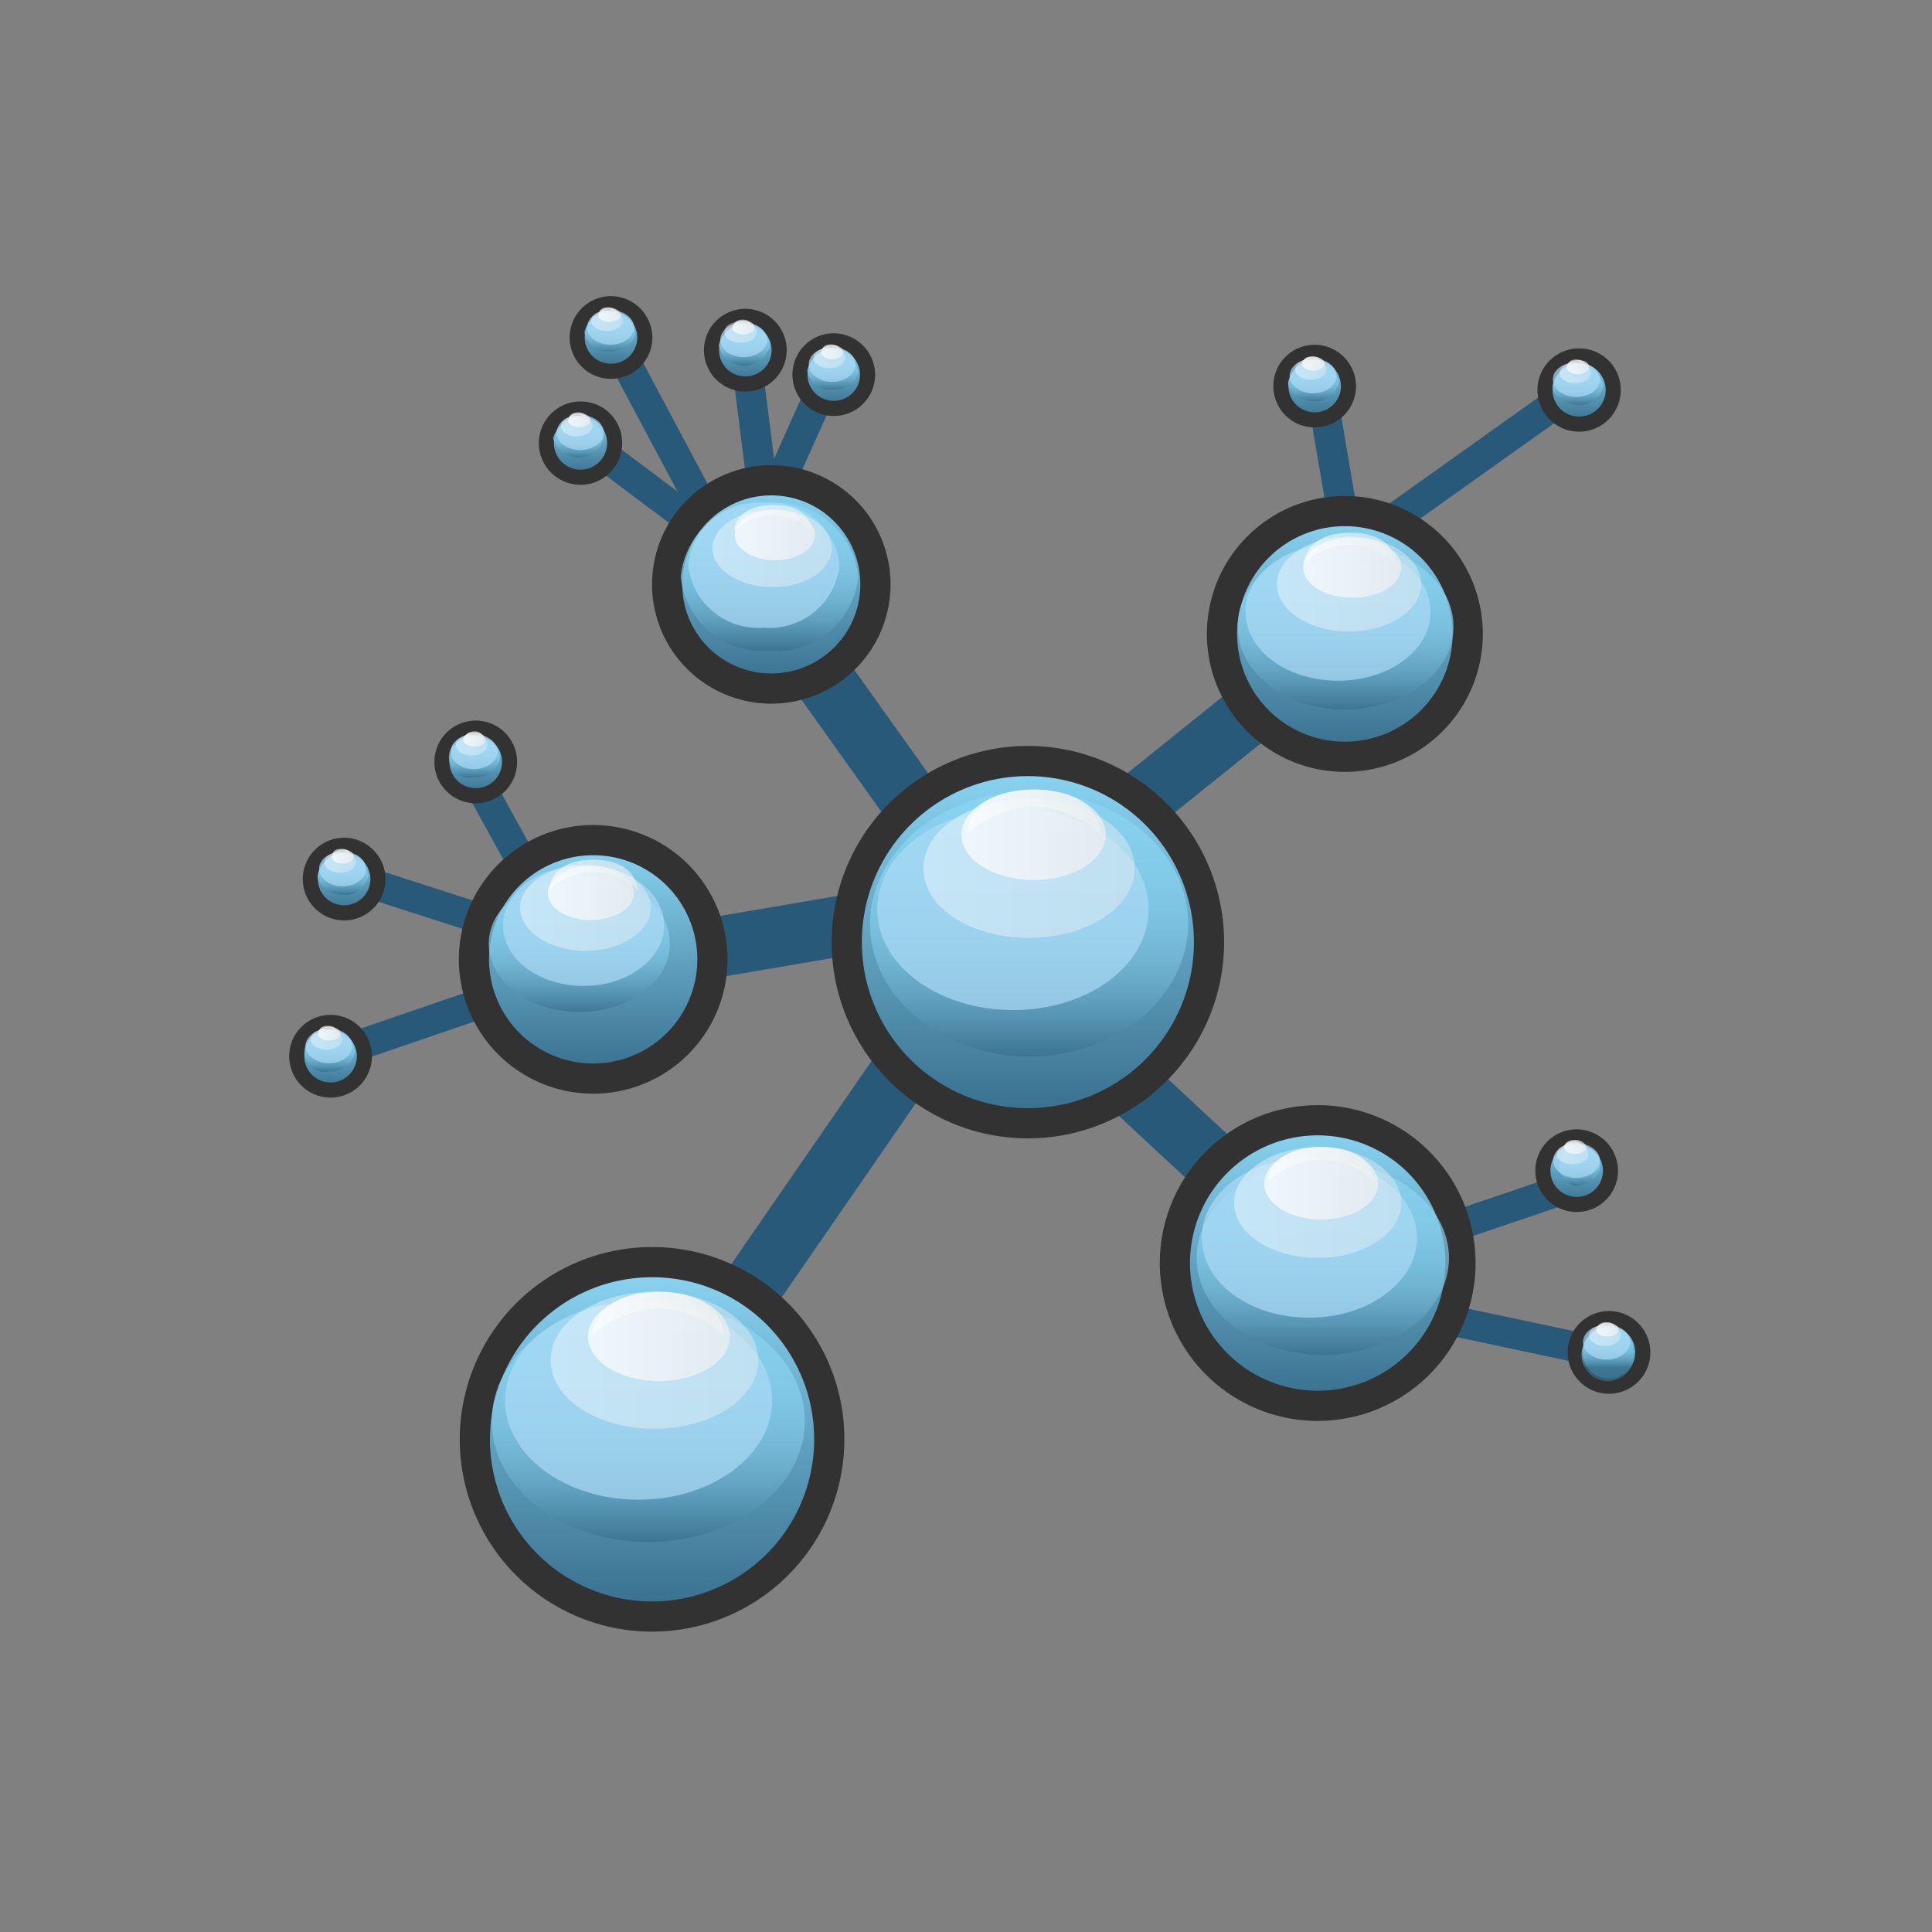 <svg id="_29248_ENOBIEX_AP_AppIcon_R21x" data-name="29248_ENOBIEX_AP_AppIcon_R21x" xmlns="http://www.w3.org/2000/svg" xmlns:xlink="http://www.w3.org/1999/xlink" viewBox="0 0 64 64"><rect x="0" y="0" width="64" height="64" fill="#808080" stroke="none"/><defs><style>.cls-1,.cls-2{fill:none;stroke:#285978;}.cls-1,.cls-14,.cls-19,.cls-2,.cls-24,.cls-29,.cls-3,.cls-34,.cls-39,.cls-44,.cls-49,.cls-54,.cls-59,.cls-64,.cls-69,.cls-74,.cls-79,.cls-84,.cls-9{stroke-miterlimit:10;}.cls-2{stroke-width:2px;}.cls-14,.cls-19,.cls-24,.cls-29,.cls-3,.cls-34,.cls-39,.cls-44,.cls-49,.cls-54,.cls-59,.cls-64,.cls-69,.cls-74,.cls-79,.cls-84,.cls-9{stroke:#323232;}.cls-3{fill:url(#linear-gradient);}.cls-10,.cls-13,.cls-15,.cls-18,.cls-20,.cls-23,.cls-25,.cls-28,.cls-30,.cls-33,.cls-35,.cls-38,.cls-4,.cls-40,.cls-43,.cls-45,.cls-48,.cls-5,.cls-50,.cls-53,.cls-55,.cls-58,.cls-60,.cls-63,.cls-65,.cls-68,.cls-70,.cls-73,.cls-75,.cls-78,.cls-8,.cls-80,.cls-83,.cls-85,.cls-88{opacity:0.7;}.cls-4{fill:url(#linear-gradient-2);}.cls-5{fill:#abdbf5;}.cls-11,.cls-16,.cls-21,.cls-26,.cls-31,.cls-36,.cls-41,.cls-46,.cls-51,.cls-56,.cls-6,.cls-61,.cls-66,.cls-71,.cls-76,.cls-81,.cls-86{opacity:0.4;}.cls-6{fill:url(#top_white);}.cls-12,.cls-17,.cls-22,.cls-27,.cls-32,.cls-37,.cls-42,.cls-47,.cls-52,.cls-57,.cls-62,.cls-67,.cls-7,.cls-72,.cls-77,.cls-82,.cls-87{opacity:0.6;}.cls-7{fill:url(#top_white-2);}.cls-8{fill:url(#top_white-3);}.cls-9{fill:url(#linear-gradient-3);}.cls-10{fill:url(#linear-gradient-4);}.cls-11{fill:url(#top_white-4);}.cls-12{fill:url(#top_white-5);}.cls-13{fill:url(#top_white-6);}.cls-14{fill:url(#linear-gradient-5);}.cls-15{fill:url(#linear-gradient-6);}.cls-16{fill:url(#top_white-7);}.cls-17{fill:url(#top_white-8);}.cls-18{fill:url(#top_white-9);}.cls-19{fill:url(#linear-gradient-7);}.cls-20{fill:url(#linear-gradient-8);}.cls-21{fill:url(#top_white-10);}.cls-22{fill:url(#top_white-11);}.cls-23{fill:url(#top_white-12);}.cls-24{fill:url(#linear-gradient-9);}.cls-25{fill:url(#linear-gradient-10);}.cls-26{fill:url(#top_white-13);}.cls-27{fill:url(#top_white-14);}.cls-28{fill:url(#top_white-15);}.cls-29{fill:url(#linear-gradient-11);}.cls-30{fill:url(#linear-gradient-12);}.cls-31{fill:url(#top_white-16);}.cls-32{fill:url(#top_white-17);}.cls-33{fill:url(#top_white-18);}.cls-34,.cls-39,.cls-44,.cls-49,.cls-54,.cls-59,.cls-64,.cls-69,.cls-74,.cls-79,.cls-84{stroke-width:0.5px;}.cls-34{fill:url(#linear-gradient-13);}.cls-35{fill:url(#linear-gradient-14);}.cls-36{fill:url(#top_white-19);}.cls-37{fill:url(#top_white-20);}.cls-38{fill:url(#top_white-21);}.cls-39{fill:url(#linear-gradient-15);}.cls-40{fill:url(#linear-gradient-16);}.cls-41{fill:url(#top_white-22);}.cls-42{fill:url(#top_white-23);}.cls-43{fill:url(#top_white-24);}.cls-44{fill:url(#linear-gradient-17);}.cls-45{fill:url(#linear-gradient-18);}.cls-46{fill:url(#top_white-25);}.cls-47{fill:url(#top_white-26);}.cls-48{fill:url(#top_white-27);}.cls-49{fill:url(#linear-gradient-19);}.cls-50{fill:url(#linear-gradient-20);}.cls-51{fill:url(#top_white-28);}.cls-52{fill:url(#top_white-29);}.cls-53{fill:url(#top_white-30);}.cls-54{fill:url(#linear-gradient-21);}.cls-55{fill:url(#linear-gradient-22);}.cls-56{fill:url(#top_white-31);}.cls-57{fill:url(#top_white-32);}.cls-58{fill:url(#top_white-33);}.cls-59{fill:url(#linear-gradient-23);}.cls-60{fill:url(#linear-gradient-24);}.cls-61{fill:url(#top_white-34);}.cls-62{fill:url(#top_white-35);}.cls-63{fill:url(#top_white-36);}.cls-64{fill:url(#linear-gradient-25);}.cls-65{fill:url(#linear-gradient-26);}.cls-66{fill:url(#top_white-37);}.cls-67{fill:url(#top_white-38);}.cls-68{fill:url(#top_white-39);}.cls-69{fill:url(#linear-gradient-27);}.cls-70{fill:url(#linear-gradient-28);}.cls-71{fill:url(#top_white-40);}.cls-72{fill:url(#top_white-41);}.cls-73{fill:url(#top_white-42);}.cls-74{fill:url(#linear-gradient-29);}.cls-75{fill:url(#linear-gradient-30);}.cls-76{fill:url(#top_white-43);}.cls-77{fill:url(#top_white-44);}.cls-78{fill:url(#top_white-45);}.cls-79{fill:url(#linear-gradient-31);}.cls-80{fill:url(#linear-gradient-32);}.cls-81{fill:url(#top_white-46);}.cls-82{fill:url(#top_white-47);}.cls-83{fill:url(#top_white-48);}.cls-84{fill:url(#linear-gradient-33);}.cls-85{fill:url(#linear-gradient-34);}.cls-86{fill:url(#top_white-49);}.cls-87{fill:url(#top_white-50);}.cls-88{fill:url(#top_white-51);}</style><linearGradient id="linear-gradient" x1="21.6" y1="53.54" x2="21.6" y2="41.81" gradientUnits="userSpaceOnUse"><stop offset="0" stop-color="#376e8c"/><stop offset="1" stop-color="#8bd6f4"/></linearGradient><linearGradient id="linear-gradient-2" x1="21.48" y1="43.11" x2="21.48" y2="51.05" gradientUnits="userSpaceOnUse"><stop offset="0" stop-color="#8bd6f4"/><stop offset="0.33" stop-color="#89d4f2"/><stop offset="0.51" stop-color="#83ccea"/><stop offset="0.65" stop-color="#78bedc"/><stop offset="0.77" stop-color="#68aac8"/><stop offset="0.88" stop-color="#5391af"/><stop offset="0.99" stop-color="#3b7391"/><stop offset="1" stop-color="#376e8c"/></linearGradient><linearGradient id="top_white" x1="18.24" y1="45.06" x2="25.12" y2="45.06" gradientUnits="userSpaceOnUse"><stop offset="0" stop-color="#fff"/><stop offset="1" stop-color="#f0f0f0"/></linearGradient><linearGradient id="top_white-2" x1="19.64" y1="43.51" x2="24.02" y2="43.51" xlink:href="#top_white"/><linearGradient id="top_white-3" x1="19.48" y1="44.28" x2="24.18" y2="44.28" xlink:href="#top_white"/><linearGradient id="linear-gradient-3" x1="19.66" y1="35.71" x2="19.66" y2="27.83" xlink:href="#linear-gradient"/><linearGradient id="linear-gradient-4" x1="19.24" y1="28.99" x2="19.24" y2="33.52" xlink:href="#linear-gradient-2"/><linearGradient id="top_white-4" x1="17.23" y1="30.07" x2="21.56" y2="30.07" xlink:href="#top_white"/><linearGradient id="top_white-5" x1="18.19" y1="28.99" x2="21.13" y2="28.99" xlink:href="#top_white"/><linearGradient id="top_white-6" x1="18.18" y1="29.59" x2="21.03" y2="29.59" xlink:href="#top_white"/><linearGradient id="linear-gradient-5" x1="25.5" y1="22.8" x2="25.5" y2="15.91" xlink:href="#linear-gradient"/><linearGradient id="linear-gradient-6" x1="25.49" y1="16.65" x2="25.49" y2="21.56" xlink:href="#linear-gradient-2"/><linearGradient id="top_white-7" x1="23.65" y1="18.17" x2="27.55" y2="18.17" xlink:href="#top_white"/><linearGradient id="top_white-8" x1="24.32" y1="17.16" x2="26.89" y2="17.16" xlink:href="#top_white"/><linearGradient id="top_white-9" x1="24.36" y1="17.72" x2="27.02" y2="17.72" xlink:href="#top_white"/><linearGradient id="linear-gradient-7" x1="44.55" y1="25.04" x2="44.55" y2="16.9" xlink:href="#linear-gradient"/><linearGradient id="linear-gradient-8" x1="44.55" y1="17.99" x2="44.55" y2="23.5" xlink:href="#linear-gradient-2"/><linearGradient id="top_white-10" x1="42.3" y1="19.35" x2="47.08" y2="19.35" xlink:href="#top_white"/><linearGradient id="top_white-11" x1="43.17" y1="18.15" x2="46.21" y2="18.15" xlink:href="#top_white"/><linearGradient id="top_white-12" x1="43.17" y1="18.8" x2="46.42" y2="18.8" xlink:href="#top_white"/><linearGradient id="linear-gradient-9" x1="34.09" y1="37.17" x2="34.09" y2="25.24" xlink:href="#linear-gradient"/><linearGradient id="linear-gradient-10" x1="34.09" y1="26.21" x2="34.09" y2="34.99" xlink:href="#linear-gradient-2"/><linearGradient id="top_white-13" x1="30.59" y1="28.77" x2="37.59" y2="28.77" xlink:href="#top_white"/><linearGradient id="top_white-14" x1="32.02" y1="26.89" x2="36.47" y2="26.89" xlink:href="#top_white"/><linearGradient id="top_white-15" x1="31.85" y1="27.65" x2="36.63" y2="27.65" xlink:href="#top_white"/><linearGradient id="linear-gradient-11" x1="43.65" y1="46.57" x2="43.65" y2="37.11" xlink:href="#linear-gradient"/><linearGradient id="linear-gradient-12" x1="43.77" y1="38.47" x2="43.77" y2="44.88" xlink:href="#linear-gradient-2"/><linearGradient id="top_white-16" x1="40.88" y1="39.85" x2="46.42" y2="39.85" xlink:href="#top_white"/><linearGradient id="top_white-17" x1="42.01" y1="38.57" x2="45.53" y2="38.57" xlink:href="#top_white"/><linearGradient id="top_white-18" x1="41.88" y1="39.21" x2="45.66" y2="39.21" xlink:href="#top_white"/><linearGradient id="linear-gradient-13" x1="11.4" y1="30.25" x2="11.4" y2="28" xlink:href="#linear-gradient"/><linearGradient id="linear-gradient-14" x1="11.37" y1="28.33" x2="11.37" y2="29.62" xlink:href="#linear-gradient-2"/><linearGradient id="top_white-19" x1="10.75" y1="28.57" x2="11.79" y2="28.57" xlink:href="#top_white"/><linearGradient id="top_white-20" x1="11.01" y1="28.22" x2="11.6" y2="28.22" xlink:href="#top_white"/><linearGradient id="top_white-21" x1="10.98" y1="28.38" x2="11.72" y2="28.38" xlink:href="#top_white"/><linearGradient id="linear-gradient-15" x1="10.95" y1="36.11" x2="10.95" y2="33.87" xlink:href="#linear-gradient"/><linearGradient id="linear-gradient-16" x1="10.92" y1="34.19" x2="10.92" y2="35.49" xlink:href="#linear-gradient-2"/><linearGradient id="top_white-22" x1="10.29" y1="34.43" x2="11.34" y2="34.43" xlink:href="#top_white"/><linearGradient id="top_white-23" x1="10.56" y1="34.08" x2="11.15" y2="34.08" xlink:href="#top_white"/><linearGradient id="top_white-24" x1="10.53" y1="34.24" x2="11.28" y2="34.24" xlink:href="#top_white"/><linearGradient id="linear-gradient-17" x1="15.76" y1="26.36" x2="15.76" y2="24.12" xlink:href="#linear-gradient"/><linearGradient id="linear-gradient-18" x1="15.72" y1="24.45" x2="15.72" y2="25.74" xlink:href="#linear-gradient-2"/><linearGradient id="top_white-25" x1="15.1" y1="24.68" x2="16.15" y2="24.68" xlink:href="#top_white"/><linearGradient id="top_white-26" x1="15.37" y1="24.33" x2="15.96" y2="24.33" xlink:href="#top_white"/><linearGradient id="top_white-27" x1="15.34" y1="24.49" x2="16.08" y2="24.49" xlink:href="#top_white"/><linearGradient id="linear-gradient-19" x1="19.24" y1="15.79" x2="19.24" y2="13.55" xlink:href="#linear-gradient"/><linearGradient id="linear-gradient-20" x1="19.2" y1="13.88" x2="19.2" y2="15.17" xlink:href="#linear-gradient-2"/><linearGradient id="top_white-28" x1="18.58" y1="14.11" x2="19.63" y2="14.11" xlink:href="#top_white"/><linearGradient id="top_white-29" x1="18.85" y1="13.76" x2="19.43" y2="13.76" xlink:href="#top_white"/><linearGradient id="top_white-30" x1="18.82" y1="13.92" x2="19.56" y2="13.92" xlink:href="#top_white"/><linearGradient id="linear-gradient-21" x1="20.24" y1="12.31" x2="20.24" y2="10.06" xlink:href="#linear-gradient"/><linearGradient id="linear-gradient-22" x1="20.2" y1="10.39" x2="20.2" y2="11.68" xlink:href="#linear-gradient-2"/><linearGradient id="top_white-31" x1="19.58" y1="10.63" x2="20.63" y2="10.63" xlink:href="#top_white"/><linearGradient id="top_white-32" x1="19.85" y1="10.28" x2="20.44" y2="10.28" xlink:href="#top_white"/><linearGradient id="top_white-33" x1="19.82" y1="10.44" x2="20.56" y2="10.44" xlink:href="#top_white"/><linearGradient id="linear-gradient-23" x1="24.69" y1="12.72" x2="24.69" y2="10.48" xlink:href="#linear-gradient"/><linearGradient id="linear-gradient-24" x1="24.65" y1="10.81" x2="24.65" y2="12.1" xlink:href="#linear-gradient-2"/><linearGradient id="top_white-34" x1="24.03" y1="11.04" x2="25.08" y2="11.04" xlink:href="#top_white"/><linearGradient id="top_white-35" x1="24.3" y1="10.69" x2="24.89" y2="10.69" xlink:href="#top_white"/><linearGradient id="top_white-36" x1="24.27" y1="10.85" x2="25.01" y2="10.85" xlink:href="#top_white"/><linearGradient id="linear-gradient-25" x1="27.62" y1="13.54" x2="27.62" y2="11.29" xlink:href="#linear-gradient"/><linearGradient id="linear-gradient-26" x1="27.58" y1="11.62" x2="27.58" y2="12.91" xlink:href="#linear-gradient-2"/><linearGradient id="top_white-37" x1="26.96" y1="11.86" x2="28.01" y2="11.86" xlink:href="#top_white"/><linearGradient id="top_white-38" x1="27.23" y1="11.51" x2="27.82" y2="11.51" xlink:href="#top_white"/><linearGradient id="top_white-39" x1="27.2" y1="11.67" x2="27.94" y2="11.67" xlink:href="#top_white"/><linearGradient id="linear-gradient-27" x1="43.55" y1="13.92" x2="43.55" y2="11.67" xlink:href="#linear-gradient"/><linearGradient id="linear-gradient-28" x1="43.52" y1="12" x2="43.52" y2="13.29" xlink:href="#linear-gradient-2"/><linearGradient id="top_white-40" x1="42.9" y1="12.24" x2="43.94" y2="12.24" xlink:href="#top_white"/><linearGradient id="top_white-41" x1="43.16" y1="11.88" x2="43.75" y2="11.88" xlink:href="#top_white"/><linearGradient id="top_white-42" x1="43.13" y1="12.05" x2="43.88" y2="12.05" xlink:href="#top_white"/><linearGradient id="linear-gradient-29" x1="52.31" y1="14.04" x2="52.31" y2="11.79" xlink:href="#linear-gradient"/><linearGradient id="linear-gradient-30" x1="52.28" y1="12.12" x2="52.28" y2="13.41" xlink:href="#linear-gradient-2"/><linearGradient id="top_white-43" x1="51.66" y1="12.36" x2="52.7" y2="12.36" xlink:href="#top_white"/><linearGradient id="top_white-44" x1="51.93" y1="12.01" x2="52.51" y2="12.01" xlink:href="#top_white"/><linearGradient id="top_white-45" x1="51.89" y1="12.17" x2="52.64" y2="12.17" xlink:href="#top_white"/><linearGradient id="linear-gradient-31" x1="53.3" y1="45.92" x2="53.3" y2="43.68" xlink:href="#linear-gradient"/><linearGradient id="linear-gradient-32" x1="53.26" y1="44.01" x2="53.26" y2="45.3" xlink:href="#linear-gradient-2"/><linearGradient id="top_white-46" x1="52.64" y1="44.24" x2="53.69" y2="44.24" xlink:href="#top_white"/><linearGradient id="top_white-47" x1="52.91" y1="43.89" x2="53.5" y2="43.89" xlink:href="#top_white"/><linearGradient id="top_white-48" x1="52.88" y1="44.05" x2="53.62" y2="44.05" xlink:href="#top_white"/><linearGradient id="linear-gradient-33" x1="52.23" y1="39.91" x2="52.23" y2="37.66" xlink:href="#linear-gradient"/><linearGradient id="linear-gradient-34" x1="52.19" y1="37.99" x2="52.19" y2="39.28" xlink:href="#linear-gradient-2"/><linearGradient id="top_white-49" x1="51.57" y1="38.23" x2="52.62" y2="38.23" xlink:href="#top_white"/><linearGradient id="top_white-50" x1="51.84" y1="37.88" x2="52.43" y2="37.88" xlink:href="#top_white"/><linearGradient id="top_white-51" x1="51.81" y1="38.04" x2="52.55" y2="38.04" xlink:href="#top_white"/></defs><title>29248_ENOBIEX_AP_AppIcon_R21x</title><g id="BIOVIA_-_032_-_BEX_-_BioKnowledge_Explorer" data-name="BIOVIA - 032 - BEX - BioKnowledge Explorer"><line class="cls-1" x1="19.18" y1="14.46" x2="23.94" y2="18.03"/><line class="cls-1" x1="20.11" y1="10.84" x2="23.94" y2="18.03"/><line class="cls-1" x1="24.65" y1="11.34" x2="25.35" y2="16.86"/><line class="cls-1" x1="27.27" y1="12.79" x2="25.2" y2="17.4"/><line class="cls-1" x1="43.59" y1="11.83" x2="44.65" y2="18.08"/><line class="cls-1" x1="52.67" y1="12.56" x2="44.05" y2="18.7"/><line class="cls-1" x1="19.36" y1="32.06" x2="10.81" y2="34.99"/><line class="cls-1" x1="44.39" y1="42.96" x2="53.98" y2="45"/><line class="cls-1" x1="44" y1="42.04" x2="53.06" y2="38.97"/><line class="cls-2" x1="44" y1="42.04" x2="33.25" y2="32.06"/><line class="cls-2" x1="33.47" y1="29.72" x2="19" y2="32.18"/><line class="cls-2" x1="21.75" y1="47.22" x2="32.46" y2="31.71"/><line class="cls-1" x1="18.6" y1="31.3" x2="10.68" y2="28.75"/><line class="cls-1" x1="18.6" y1="30.92" x2="15.23" y2="24.82"/><line class="cls-2" x1="33.14" y1="30.7" x2="24.74" y2="18.92"/><line class="cls-2" x1="44.82" y1="20.89" x2="33.99" y2="29.59"/><path class="cls-3" d="M27.47,47.68a5.87,5.87,0,1,1-5.87-5.87A5.86,5.86,0,0,1,27.47,47.68Z"/><path class="cls-4" d="M26.66,47.08c0,2.2-2.32,4-5.18,4s-5.19-1.77-5.19-4,2.32-4,5.19-4S26.66,44.89,26.66,47.08Z"/><path class="cls-5" d="M25.58,46.39c0,1.82-2,3.29-4.43,3.29s-4.42-1.47-4.42-3.29,2-3.28,4.42-3.28S25.58,44.58,25.58,46.39Z"/><path class="cls-6" d="M25.12,45.06c0,1.25-1.54,2.27-3.44,2.27s-3.44-1-3.44-2.27,1.54-2.27,3.44-2.27S25.12,43.81,25.12,45.06Z"/><path class="cls-7" d="M24,44.23a3.66,3.66,0,0,0-2.19-.9,3.66,3.66,0,0,0-2.19.9s.05-1.42,2.19-1.44S24,44.23,24,44.23Z"/><path class="cls-8" d="M24.18,44.28c0,.81-1.06,1.47-2.35,1.47s-2.35-.66-2.35-1.47,1.05-1.48,2.35-1.48S24.18,43.46,24.18,44.28Z"/><path class="cls-9" d="M23.6,31.77a3.95,3.95,0,1,1-3.94-3.94A3.95,3.95,0,0,1,23.6,31.77Z"/><path class="cls-10" d="M22.19,31.26c0,1.25-1.32,2.26-3,2.26s-3-1-3-2.26S17.6,29,19.24,29,22.19,30,22.19,31.26Z"/><path class="cls-5" d="M22,30.66c0,1.1-1.2,2-2.67,2s-2.67-.89-2.67-2,1.19-2,2.67-2S22,29.56,22,30.66Z"/><path class="cls-11" d="M21.56,30.07c0,.79-1,1.43-2.17,1.43s-2.16-.64-2.16-1.43,1-1.42,2.16-1.42S21.56,29.28,21.56,30.07Z"/><path class="cls-12" d="M21.13,29.48a2.46,2.46,0,0,0-1.48-.61,2.41,2.41,0,0,0-1.46.61s0-1,1.46-1S21.13,29.48,21.13,29.48Z"/><path class="cls-13" d="M21,29.59c0,.49-.64.89-1.43.89s-1.42-.4-1.42-.89.64-.9,1.42-.9S21,29.09,21,29.59Z"/><path class="cls-14" d="M29,19.36a3.45,3.45,0,1,1-3.45-3.45A3.45,3.45,0,0,1,29,19.36Z"/><path class="cls-15" d="M28.43,19.11a2.73,2.73,0,0,1-2.94,2.45,2.73,2.73,0,0,1-2.94-2.45,2.73,2.73,0,0,1,2.94-2.46A2.73,2.73,0,0,1,28.43,19.11Z"/><path class="cls-5" d="M27.81,18.72a2.32,2.32,0,0,1-2.51,2.07,2.32,2.32,0,0,1-2.5-2.07,2.31,2.31,0,0,1,2.5-2.06A2.31,2.31,0,0,1,27.81,18.72Z"/><path class="cls-16" d="M27.55,18.17c0,.71-.87,1.28-1.95,1.28s-2-.57-2-1.28.88-1.29,2-1.29S27.55,17.46,27.55,18.17Z"/><path class="cls-17" d="M26.89,17.58a2.17,2.17,0,0,0-1.29-.53,2.12,2.12,0,0,0-1.28.53s0-.83,1.28-.85S26.89,17.58,26.89,17.58Z"/><path class="cls-18" d="M27,17.72c0,.46-.6.84-1.33.84s-1.33-.38-1.33-.84.59-.83,1.33-.83S27,17.26,27,17.72Z"/><path class="cls-19" d="M48.62,21a4.07,4.07,0,1,1-4.07-4.07A4.07,4.07,0,0,1,48.62,21Z"/><path class="cls-20" d="M48.15,20.75c0,1.52-1.61,2.75-3.6,2.75S41,22.27,41,20.75,42.57,18,44.55,18,48.15,19.23,48.15,20.75Z"/><path class="cls-5" d="M47.39,20.27c0,1.26-1.37,2.28-3.06,2.28s-3.07-1-3.07-2.28S42.63,18,44.33,18,47.39,19,47.39,20.27Z"/><path class="cls-21" d="M47.08,19.35c0,.86-1.07,1.57-2.39,1.57s-2.39-.71-2.39-1.57,1.07-1.58,2.39-1.58S47.08,18.48,47.08,19.35Z"/><path class="cls-22" d="M46.21,18.65a2.17,2.17,0,0,0-3,0s0-1,1.52-1S46.21,18.65,46.21,18.65Z"/><path class="cls-23" d="M46.42,18.8c0,.57-.73,1-1.63,1s-1.62-.45-1.62-1,.72-1,1.62-1S46.42,18.24,46.42,18.8Z"/><path class="cls-24" d="M40.05,31.21a6,6,0,1,1-6-6A6,6,0,0,1,40.05,31.21Z"/><path class="cls-25" d="M39.36,30.6C39.36,33,37,35,34.09,35s-5.27-2-5.27-4.39,2.36-4.39,5.27-4.39S39.36,28.17,39.36,30.6Z"/><path class="cls-5" d="M38.05,30.12c0,1.85-2,3.34-4.49,3.34s-4.5-1.49-4.5-3.34,2-3.34,4.5-3.34S38.05,28.28,38.05,30.12Z"/><path class="cls-26" d="M37.59,28.77c0,1.27-1.57,2.3-3.5,2.3s-3.5-1-3.5-2.3,1.57-2.31,3.5-2.31S37.59,27.49,37.59,28.77Z"/><path class="cls-27" d="M36.47,27.62a3.75,3.75,0,0,0-2.23-.91,3.7,3.7,0,0,0-2.22.91s0-1.44,2.22-1.46S36.47,27.62,36.47,27.62Z"/><path class="cls-28" d="M36.63,27.65c0,.83-1.07,1.5-2.39,1.5s-2.39-.67-2.39-1.5,1.07-1.5,2.39-1.5S36.63,26.82,36.63,27.65Z"/><path class="cls-29" d="M48.38,41.84a4.73,4.73,0,1,1-4.73-4.73A4.73,4.73,0,0,1,48.38,41.84Z"/><path class="cls-30" d="M48,41.67c0,1.77-1.87,3.21-4.18,3.21s-4.18-1.44-4.18-3.21,1.87-3.2,4.18-3.2S48,39.91,48,41.67Z"/><path class="cls-5" d="M46.94,41c0,1.46-1.6,2.65-3.57,2.65S39.81,42.49,39.81,41s1.59-2.65,3.56-2.65S46.94,39.57,46.94,41Z"/><path class="cls-31" d="M46.42,39.85c0,1-1.24,1.82-2.77,1.82s-2.77-.81-2.77-1.82S42.12,38,43.65,38,46.42,38.84,46.42,39.85Z"/><path class="cls-32" d="M45.53,39.15a2.49,2.49,0,0,0-3.52,0s0-1.15,1.76-1.16S45.53,39.15,45.53,39.15Z"/><path class="cls-33" d="M45.66,39.21c0,.66-.85,1.19-1.89,1.19s-1.89-.53-1.89-1.19S42.72,38,43.77,38,45.66,38.56,45.66,39.21Z"/><path class="cls-34" d="M12.52,29.12A1.12,1.12,0,1,1,11.4,28,1.13,1.13,0,0,1,12.52,29.12Z"/><path class="cls-35" d="M12.21,29a.77.77,0,0,1-.84.64c-.47,0-.85-.29-.85-.64a.77.77,0,0,1,.85-.65A.77.77,0,0,1,12.21,29Z"/><path class="cls-5" d="M12.12,28.78c0,.32-.34.58-.77.58s-.78-.26-.78-.58.35-.57.78-.57S12.12,28.46,12.12,28.78Z"/><path class="cls-36" d="M11.79,28.57c0,.19-.23.34-.52.34s-.52-.15-.52-.34.23-.35.52-.35S11.79,28.38,11.79,28.57Z"/><path class="cls-37" d="M11.6,28.31a.48.48,0,0,0-.29-.12.49.49,0,0,0-.3.12s0-.19.3-.19S11.6,28.31,11.6,28.31Z"/><path class="cls-38" d="M11.72,28.38c0,.12-.16.23-.37.23S11,28.5,11,28.38s.17-.24.37-.24S11.72,28.25,11.72,28.38Z"/><path class="cls-39" d="M12.07,35A1.12,1.12,0,1,1,11,33.87,1.12,1.12,0,0,1,12.07,35Z"/><path class="cls-40" d="M11.76,34.84a.77.77,0,0,1-.84.65.67.67,0,1,1,0-1.3A.77.77,0,0,1,11.76,34.84Z"/><path class="cls-5" d="M11.67,34.65c0,.31-.34.57-.77.57s-.78-.26-.78-.57.35-.58.78-.58S11.67,34.33,11.67,34.65Z"/><path class="cls-41" d="M11.34,34.43c0,.19-.23.34-.52.34s-.53-.15-.53-.34.24-.35.53-.35S11.34,34.24,11.34,34.43Z"/><path class="cls-42" d="M11.15,34.18a.47.47,0,0,0-.29-.13.51.51,0,0,0-.3.13s0-.2.3-.2S11.15,34.18,11.15,34.18Z"/><path class="cls-43" d="M11.28,34.24c0,.13-.17.23-.38.23s-.37-.1-.37-.23.17-.23.37-.23S11.28,34.11,11.28,34.24Z"/><path class="cls-44" d="M16.88,25.24a1.12,1.12,0,1,1-1.12-1.12A1.12,1.12,0,0,1,16.88,25.24Z"/><path class="cls-45" d="M16.57,25.09a.77.77,0,0,1-.85.65.67.67,0,1,1,0-1.29C16.19,24.45,16.57,24.74,16.57,25.09Z"/><path class="cls-5" d="M16.48,24.9c0,.32-.35.58-.78.58s-.77-.26-.77-.58.35-.58.77-.58S16.48,24.58,16.48,24.9Z"/><path class="cls-46" d="M16.15,24.68c0,.19-.24.35-.52.35s-.53-.16-.53-.35.24-.34.53-.34S16.15,24.49,16.15,24.68Z"/><path class="cls-47" d="M16,24.43a.49.49,0,0,0-.3-.12.48.48,0,0,0-.29.12s0-.19.29-.2S16,24.43,16,24.43Z"/><path class="cls-48" d="M16.08,24.49c0,.13-.16.24-.37.24s-.37-.11-.37-.24.17-.23.37-.23S16.08,24.36,16.08,24.49Z"/><path class="cls-49" d="M20.36,14.67a1.13,1.13,0,1,1-1.12-1.12A1.12,1.12,0,0,1,20.36,14.67Z"/><path class="cls-50" d="M20,14.52a.87.87,0,0,1-1.68,0,.87.87,0,0,1,1.68,0Z"/><path class="cls-5" d="M20,14.33c0,.32-.35.58-.78.58s-.78-.26-.78-.58.35-.58.78-.58S20,14,20,14.33Z"/><path class="cls-51" d="M19.63,14.11c0,.19-.24.35-.53.35s-.52-.16-.52-.35.23-.34.52-.34S19.63,13.92,19.63,14.11Z"/><path class="cls-52" d="M19.43,13.86a.41.41,0,0,0-.58,0s0-.19.29-.2S19.43,13.86,19.43,13.86Z"/><path class="cls-53" d="M19.56,13.92c0,.13-.17.23-.37.23s-.37-.1-.37-.23.16-.23.37-.23S19.56,13.79,19.56,13.92Z"/><path class="cls-54" d="M21.36,11.18a1.12,1.12,0,1,1-1.12-1.12A1.13,1.13,0,0,1,21.36,11.18Z"/><path class="cls-55" d="M21.05,11c0,.35-.38.64-.85.64a.77.77,0,0,1-.84-.64.87.87,0,0,1,1.69,0Z"/><path class="cls-5" d="M21,10.84c0,.32-.35.58-.78.58s-.77-.26-.77-.58.34-.57.77-.57S21,10.53,21,10.84Z"/><path class="cls-56" d="M20.63,10.63c0,.19-.24.34-.53.34s-.52-.15-.52-.34.24-.35.52-.35S20.63,10.44,20.63,10.63Z"/><path class="cls-57" d="M20.44,10.37a.49.49,0,0,0-.3-.12.48.48,0,0,0-.29.12s0-.19.29-.19S20.44,10.37,20.44,10.37Z"/><path class="cls-58" d="M20.56,10.44c0,.13-.17.23-.37.23s-.37-.1-.37-.23.16-.24.37-.24S20.56,10.31,20.56,10.44Z"/><path class="cls-59" d="M25.81,11.6a1.12,1.12,0,1,1-1.12-1.12A1.12,1.12,0,0,1,25.81,11.6Z"/><path class="cls-60" d="M25.5,11.45a.87.87,0,0,1-1.69,0,.76.76,0,0,1,.84-.64C25.12,10.81,25.5,11.09,25.5,11.45Z"/><path class="cls-5" d="M25.41,11.26c0,.32-.35.57-.78.57s-.77-.25-.77-.57.34-.58.77-.58S25.41,10.94,25.41,11.26Z"/><path class="cls-61" d="M25.08,11c0,.19-.24.35-.53.35S24,11.23,24,11s.24-.34.52-.34S25.08,10.85,25.08,11Z"/><path class="cls-62" d="M24.89,10.79a.49.49,0,0,0-.3-.12.48.48,0,0,0-.29.12s0-.19.29-.2S24.89,10.79,24.89,10.79Z"/><path class="cls-63" d="M25,10.85c0,.13-.17.23-.37.23s-.37-.1-.37-.23.16-.23.37-.23S25,10.72,25,10.85Z"/><path class="cls-64" d="M28.74,12.41a1.12,1.12,0,1,1-1.12-1.12A1.13,1.13,0,0,1,28.74,12.41Z"/><path class="cls-65" d="M28.43,12.27c0,.35-.38.64-.85.64a.77.77,0,0,1-.84-.64.87.87,0,0,1,1.69,0Z"/><path class="cls-5" d="M28.34,12.07c0,.32-.35.58-.78.58s-.77-.26-.77-.58.34-.57.77-.57S28.34,11.75,28.34,12.07Z"/><path class="cls-66" d="M28,11.86c0,.19-.24.34-.52.34s-.53-.15-.53-.34.24-.35.53-.35S28,11.67,28,11.86Z"/><path class="cls-67" d="M27.82,11.6a.49.49,0,0,0-.3-.12.48.48,0,0,0-.29.12s0-.19.29-.19S27.82,11.6,27.82,11.6Z"/><path class="cls-68" d="M27.94,11.67c0,.12-.16.23-.37.23s-.37-.11-.37-.23.17-.24.37-.24S27.94,11.54,27.94,11.67Z"/><path class="cls-69" d="M44.67,12.79a1.12,1.12,0,1,1-1.12-1.12A1.13,1.13,0,0,1,44.67,12.79Z"/><path class="cls-70" d="M44.36,12.65a.77.77,0,0,1-.84.64c-.47,0-.85-.29-.85-.64a.87.87,0,0,1,1.69,0Z"/><path class="cls-5" d="M44.27,12.45c0,.32-.34.58-.77.58s-.78-.26-.78-.58.35-.57.78-.57S44.27,12.13,44.27,12.45Z"/><path class="cls-71" d="M43.94,12.24c0,.19-.23.34-.52.34s-.52-.15-.52-.34.23-.35.52-.35S43.94,12,43.94,12.24Z"/><path class="cls-72" d="M43.75,12a.48.48,0,0,0-.29-.12.53.53,0,0,0-.3.12s0-.19.3-.19S43.75,12,43.75,12Z"/><path class="cls-73" d="M43.88,12.05c0,.12-.17.23-.38.23s-.37-.11-.37-.23.17-.24.37-.24S43.88,11.92,43.88,12.05Z"/><path class="cls-74" d="M53.44,12.91a1.13,1.13,0,1,1-1.12-1.12A1.13,1.13,0,0,1,53.44,12.91Z"/><path class="cls-75" d="M53.12,12.77a.77.77,0,0,1-.84.64c-.47,0-.85-.29-.85-.64a.87.87,0,0,1,1.69,0Z"/><path class="cls-5" d="M53,12.57c0,.32-.35.58-.78.58s-.78-.26-.78-.58.35-.57.78-.57S53,12.25,53,12.57Z"/><path class="cls-76" d="M52.7,12.36c0,.19-.23.34-.52.34s-.52-.15-.52-.34.23-.35.52-.35S52.7,12.17,52.7,12.36Z"/><path class="cls-77" d="M52.51,12.1a.41.41,0,0,0-.58,0s0-.19.29-.19S52.51,12.1,52.51,12.1Z"/><path class="cls-78" d="M52.64,12.17c0,.12-.17.23-.37.23s-.38-.11-.38-.23.17-.24.38-.24S52.64,12,52.64,12.17Z"/><path class="cls-79" d="M54.42,44.8a1.12,1.12,0,1,1-1.12-1.12A1.12,1.12,0,0,1,54.42,44.8Z"/><path class="cls-80" d="M54.1,44.65a.87.87,0,1,1-.84-.64C53.73,44,54.1,44.29,54.1,44.65Z"/><path class="cls-5" d="M54,44.46c0,.32-.35.58-.78.58s-.78-.26-.78-.58.35-.58.78-.58S54,44.14,54,44.46Z"/><path class="cls-81" d="M53.69,44.24c0,.19-.24.35-.53.35s-.52-.16-.52-.35.23-.34.52-.34S53.69,44.05,53.69,44.24Z"/><path class="cls-82" d="M53.5,44a.53.53,0,0,0-.3-.12.48.48,0,0,0-.29.12s0-.19.29-.2S53.5,44,53.5,44Z"/><path class="cls-83" d="M53.62,44.05c0,.13-.17.23-.37.23s-.37-.1-.37-.23.16-.23.37-.23S53.62,43.92,53.62,44.05Z"/><path class="cls-84" d="M53.35,38.78a1.12,1.12,0,1,1-1.12-1.12A1.13,1.13,0,0,1,53.35,38.78Z"/><path class="cls-85" d="M53,38.64c0,.35-.38.64-.85.64a.67.67,0,1,1,.85-.64Z"/><path class="cls-5" d="M53,38.44c0,.32-.35.58-.78.58s-.77-.26-.77-.58.34-.57.77-.57S53,38.13,53,38.44Z"/><path class="cls-86" d="M52.62,38.23c0,.19-.24.34-.53.34s-.52-.15-.52-.34.24-.35.52-.35S52.62,38,52.62,38.23Z"/><path class="cls-87" d="M52.43,38a.49.49,0,0,0-.3-.12.48.48,0,0,0-.29.12s0-.19.29-.19S52.43,38,52.43,38Z"/><path class="cls-88" d="M52.55,38c0,.13-.17.23-.37.23s-.37-.1-.37-.23.16-.24.37-.24S52.55,37.91,52.55,38Z"/></g></svg>